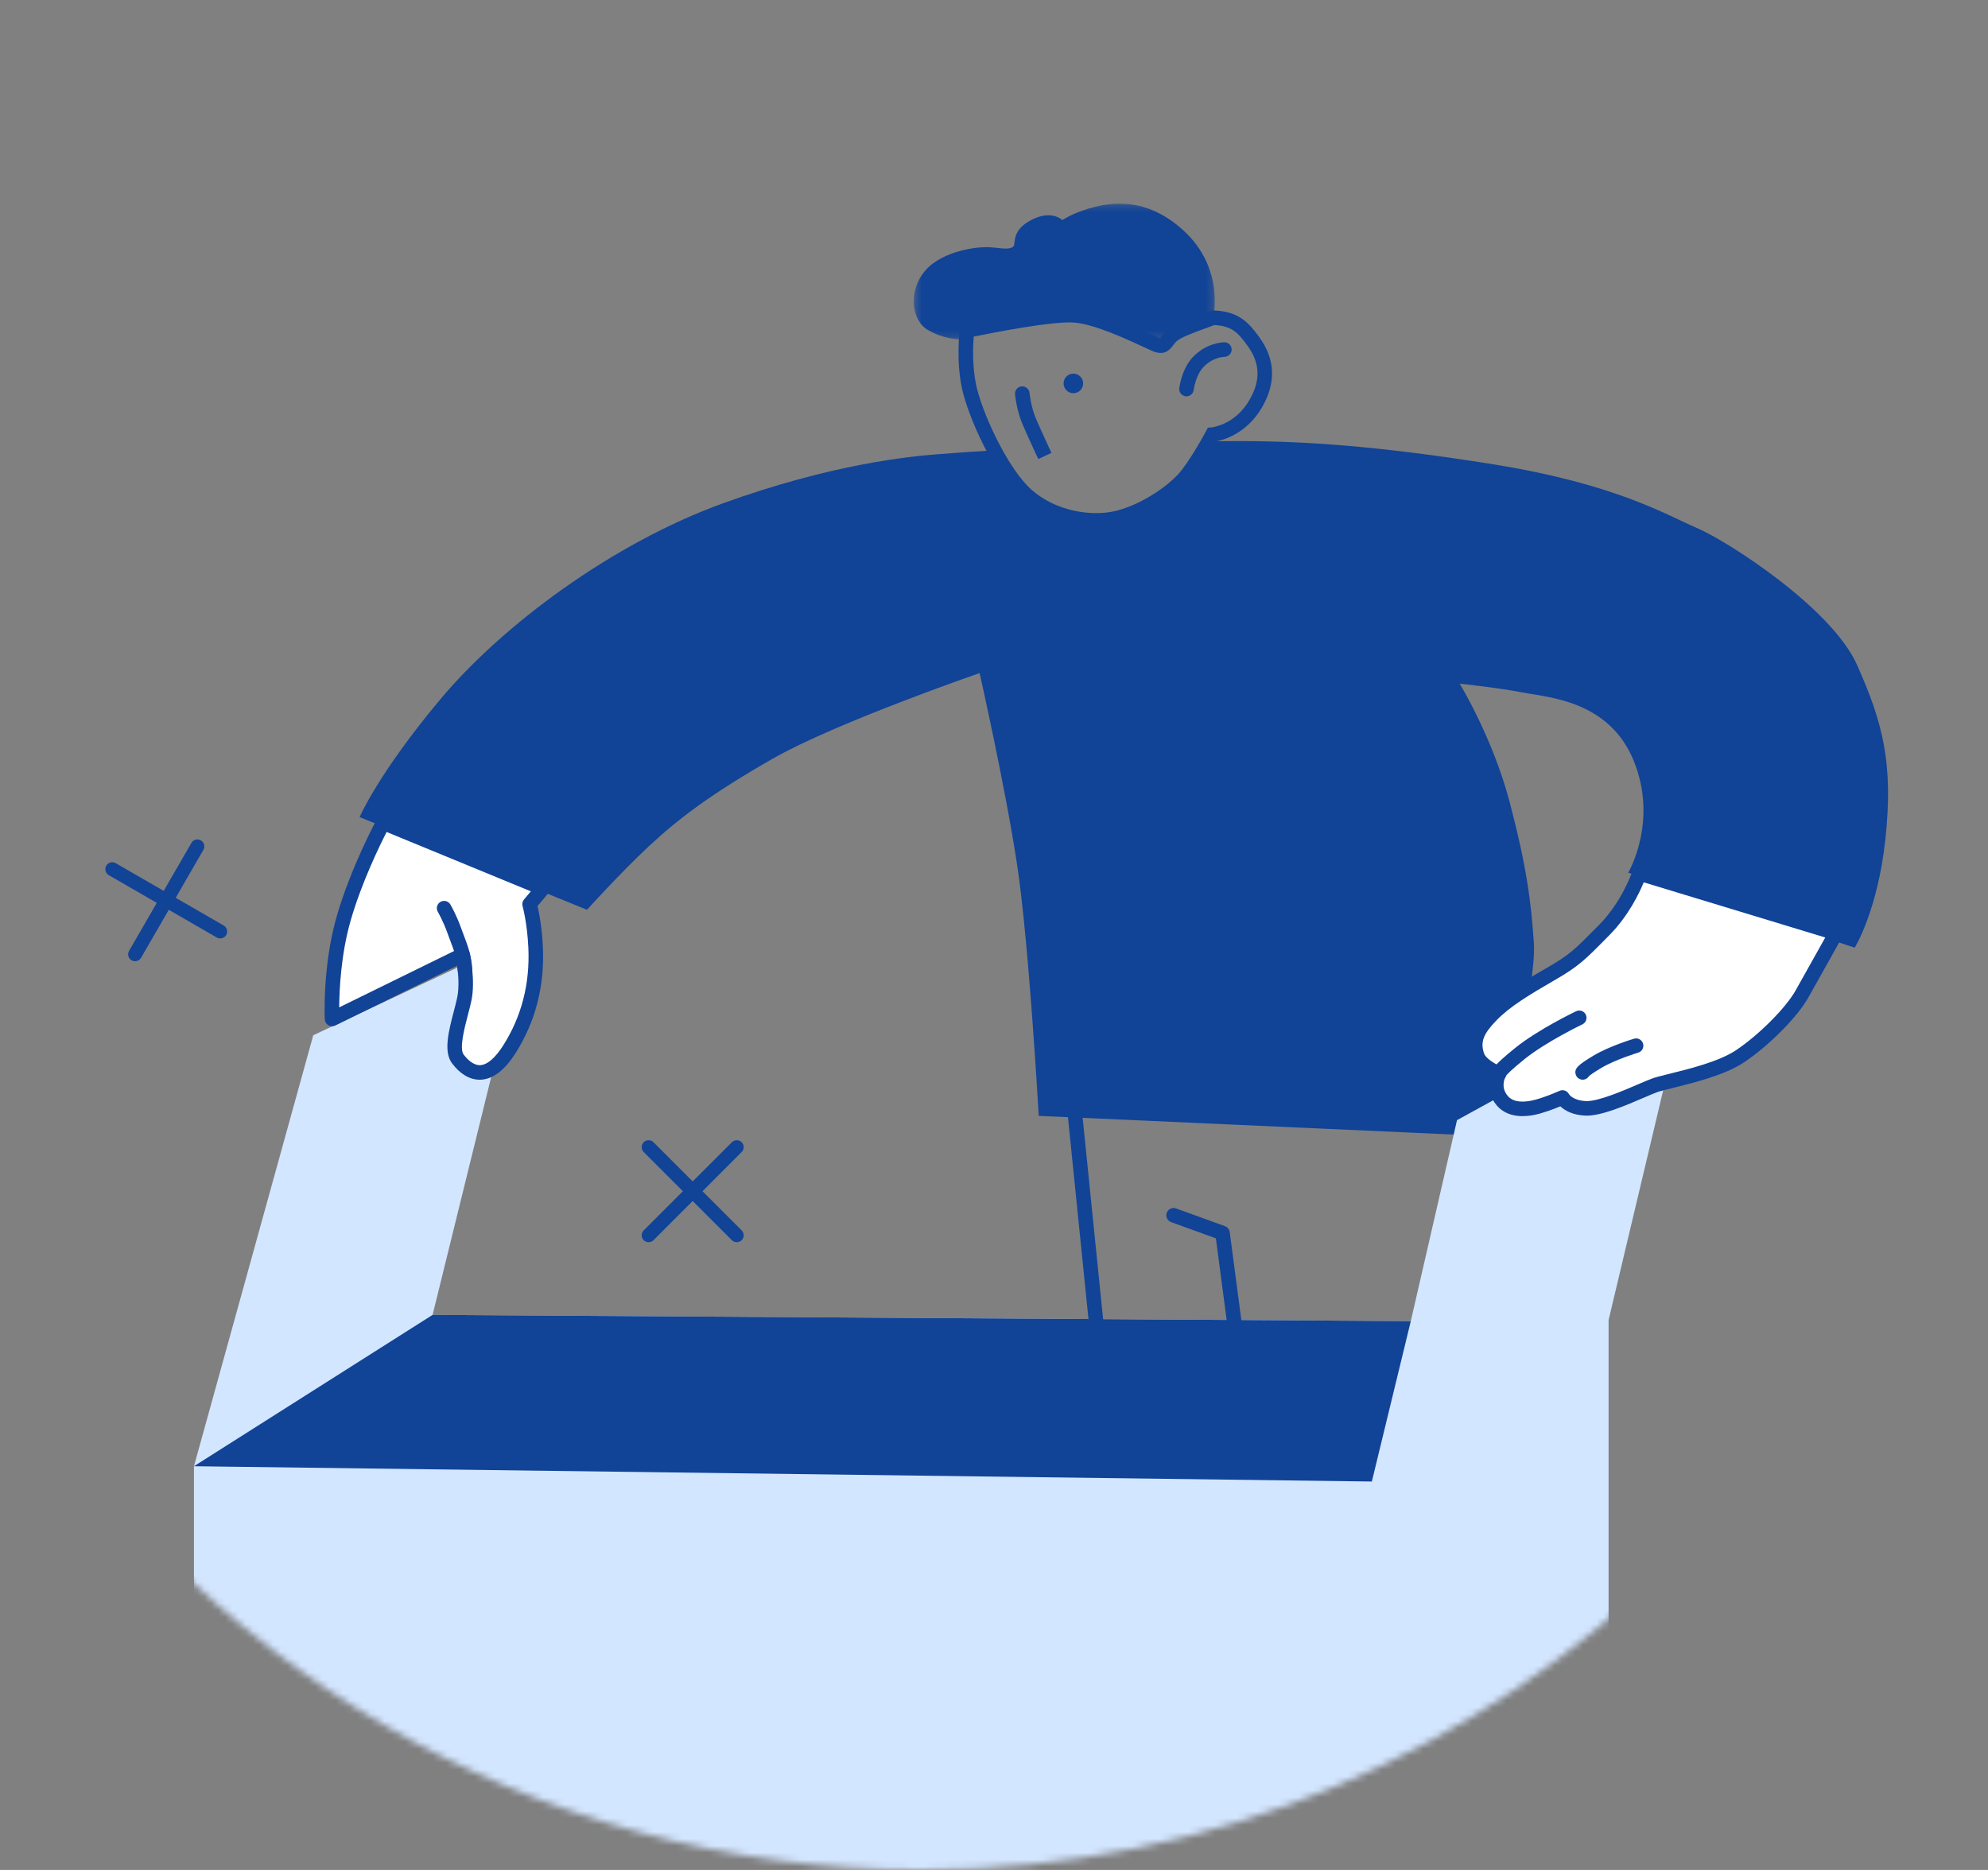 <svg xmlns="http://www.w3.org/2000/svg" xmlns:xlink="http://www.w3.org/1999/xlink" width="287" height="270" viewBox="0 0 287 270">
    <rect x="0" y="0" width="287" height="270" fill="#808080" stroke="none"/>
    <defs>
        <path id="nccpkr6nua" d="M133 270c85.052 0 154-68.948 154-154S285.308 0 133.333 0C12.889 0 .214 4.306.214 109v85.048C26.988 239.5 76.432 270 133 270z"/>
        <path id="f0706xdtnc" d="M0.319 0.211L43.782 0.211 43.782 19.809 0.319 19.809z"/>
    </defs>
    <g fill="none" fill-rule="evenodd">
        <g>
            <g transform="translate(-817 -321) translate(817 321)">
                <mask id="2cy7768u3b" fill="#fff">
                    <use xlink:href="#nccpkr6nua"/>
                </mask>
                <g mask="url(#2cy7768u3b)">
                    <g>
                        <path fill="#114397" d="M121.957 132.12s-1.397-24.828-3.105-36.157c-1.707-11.329-5.43-27.779-5.43-27.779S92.644 75.362 83.567 80.54c-9.08 5.18-13.734 8.788-17.808 12.571-4.074 3.783-9.02 9.253-9.02 9.253L23.917 88.98s2.677-6.286 11.64-16.994c8.96-10.708 24.848-22.521 40.735-28.282 15.887-5.763 27.234-6.81 30.9-7.101 3.668-.29 7.449-.524 7.449-.524l8.266 7.973 6.458 1.455 6.518-.814 7.392-5.296 3.142-4.656s3.899-.116 8.729 0c4.83.117 14.84.466 32.53 3.318 17.692 2.852 24.965 7.332 29.332 9.194 4.363 1.863 19.436 11.523 23.102 19.787 3.667 8.263 5.259 14.091 4.074 25.14-1.106 10.3-4.424 15.653-4.424 15.653L207.056 97.01s4.365-7.332.815-16.12c-3.55-8.787-12.453-9.195-16.002-9.893-3.552-.699-9.138-1.28-9.138-1.28s4.771 7.798 7.216 17.108c2.445 9.311 3.085 14.316 3.493 20.369.407 6.052-4.774 27.932-4.774 27.932l-66.71-3.005z" transform="translate(28 29)"/>
                        <path fill="#D3E6FF" d="M47.952 106.048L17.225 120.481 0.001 182.71 0.001 321.188 170.394 321.188 204.225 299.565 204.225 161.605 215.398 114.584 182.343 132.739 175.672 161.759 34.451 160.856z" transform="translate(28 29)"/>
                        <path fill="#114397" d="M112.566 19.607c-.102 1.325-.223 4.219.347 6.946.837 4.014 4.584 12.163 8.043 15.195 3.66 3.208 8.84 3.82 12.097 3.029 3.449-.836 7.122-3.263 8.967-5.227 1.686-1.796 4.063-6.248 4.087-6.293l.266-.5.566-.053c.131-.012 3.351-.382 5.415-3.907 1.676-2.86 1.585-5.378-.289-7.925-1.338-1.822-2.175-2.8-4.751-2.94l-1.02.378c-2.52.926-3.907 1.439-4.512 2.042-.183.183-.316.364-.436.522-.6.787-1.325 1.503-2.978.81-.26-.107-.683-.304-1.225-.558-2.314-1.08-7.126-3.329-10.09-3.553-3.101-.24-11.86 1.495-14.487 2.034m17.641 27.587c-3.46 0-7.484-1.104-10.634-3.867-3.903-3.421-7.832-12.104-8.717-16.344-.84-4.026-.326-8.202-.303-8.378l.093-.74.727-.155c.486-.103 11.89-2.523 15.838-2.231 3.346.253 8.207 2.524 10.82 3.745.508.238.902.421 1.143.522.216.09.324.11.363.115-.048-.017.059-.156.137-.26.17-.223.365-.475.624-.734.93-.93 2.38-1.465 5.269-2.527l1.414-.522.207.007c3.6.131 4.994 1.659 6.57 3.803 2.363 3.216 2.502 6.659.409 10.232-2.083 3.556-5.172 4.565-6.454 4.84-.68 1.235-2.61 4.635-4.161 6.287-1.996 2.125-5.978 4.855-10.004 5.83-1.004.244-2.14.377-3.34.377" transform="translate(28 29)"/>
                        <g transform="translate(28 29) translate(103.6 .189)">
                            <mask id="fa7anxhurd" fill="#fff">
                                <use xlink:href="#f0706xdtnc"/>
                            </mask>
                            <path fill="#114397" d="M43.55 16.685s1.726-7.04-4.248-12.55C33.327-1.372 27.662.334 25.492.955c-2.173.621-3.726 1.63-3.726 1.63s-1.553-1.553-4.5 0c-2.95 1.552-2.172 3.414-2.562 3.802-.387.387-1.008.387-3.025.154s-7.217.466-9.7 3.337c-2.483 2.87-2.017 7.139.31 8.535 2.328 1.397 4.58 1.397 4.58 1.397l4.243-1.889 14.223-1.607 7.802 3.277 3.605.219 6.808-3.124z" mask="url(#fa7anxhurd)"/>
                        </g>
                        <path fill="#FFF" d="M208.667 97.11s-1.512 4.578-5.045 8.147c-3.529 3.57-4.228 4.346-7.72 6.363-3.49 2.017-6.555 3.84-8.612 5.975-2.055 2.134-2.736 3.608-2.075 5.746.51 1.655 3.2 2.672 3.2 2.672s-.907 1.547-.004 3.236c1.03 1.916 2.992 2.041 4.738 1.73 1.746-.31 4.423-1.513 4.423-1.513s.737 1.468 3.374 1.568c2.639.1 8.225-2.732 10.011-3.352 1.784-.62 8.728-1.824 12.22-4.15 3.49-2.329 7.45-6.326 8.962-9.003 1.513-2.677 4.921-8.79 4.921-8.79l-28.393-8.629z" transform="translate(28 29)"/>
                        <path fill="#114397" d="M209.3 98.4c-.655 1.59-2.22 4.855-4.93 7.596l-.445.45c-3.18 3.218-4.035 4.083-7.497 6.084-3.577 2.066-6.465 3.805-8.382 5.793-1.904 1.977-2.332 3.077-1.827 4.708.268.873 1.847 1.725 2.57 2 .29.112.515.344.617.635.102.291.073.613-.086.88-.016.033-.585 1.08.017 2.207.388.72 1.178 1.628 3.629 1.193 1.596-.283 4.15-1.425 4.175-1.438.51-.232 1.116-.017 1.369.487.008.01.561.917 2.477.99 1.731.067 5.364-1.502 7.54-2.439.875-.376 1.611-.69 2.085-.855.51-.178 1.332-.38 2.373-.638 2.858-.706 7.176-1.774 9.61-3.395 3.313-2.21 7.185-6.088 8.629-8.644 1.107-1.959 3.227-5.753 4.285-7.65L209.3 98.4zm-17.495 33.757c-2.457 0-3.697-1.253-4.319-2.413-.652-1.218-.583-2.38-.387-3.18-.994-.523-2.45-1.501-2.887-2.914-.851-2.758.257-4.64 2.322-6.784 2.107-2.187 5.122-4.004 8.844-6.155 3.217-1.859 3.954-2.604 7.053-5.741l.446-.45c3.305-3.341 4.778-7.695 4.793-7.74.18-.54.759-.84 1.302-.675l28.394 8.628c.305.093.548.317.667.612.12.294.1.627-.056.905 0 0-3.41 6.118-4.923 8.797-1.61 2.844-5.691 6.954-9.295 9.358-2.738 1.824-7.27 2.945-10.27 3.686-.951.235-1.77.438-2.187.584-.444.152-1.129.45-1.945.8-2.639 1.136-6.22 2.689-8.45 2.609-1.908-.073-3.03-.762-3.644-1.343-.957.395-2.646 1.045-3.93 1.273-.556.1-1.063.143-1.528.143z" transform="translate(28 29)"/>
                        <path fill="#114397" d="M189.268 125.4c.08.11.135.23.166.355-.028-.116-.082-.238-.166-.356m-.85 1.665c-.325 0-.643-.15-.85-.43-.657-.897-.06-1.707 3.19-4.332 3.277-2.647 8.556-5.184 8.78-5.29.525-.25 1.15-.028 1.4.494s.028 1.15-.496 1.4c-.051.025-5.28 2.54-8.363 5.029-1.948 1.573-2.513 2.205-2.663 2.397-.064.204-.193.392-.38.529s-.404.203-.618.203M201.492 125.532c.028.092.043.186.047.278-.002-.086-.018-.18-.047-.278m-1.003 1.365c-.443 0-.856-.284-1-.731-.28-.88.366-1.434 2.59-2.762 2.288-1.365 5.675-2.382 5.818-2.424.56-.17 1.14.152 1.306.707.165.556-.151 1.14-.707 1.305-.034.01-3.282.986-5.34 2.215-1.213.725-1.635 1.06-1.762 1.175-.128.214-.33.383-.584.464-.108.034-.216.05-.32.05" transform="translate(28 29)"/>
                        <path fill="#FFF" d="M27.327 89.793s-3.667 6.75-5.702 13.792c-2.037 7.041-1.689 14.548-1.689 14.548l18.856-9.253s.814 3.667.232 6.402c-.582 2.735-2.153 6.984-.931 8.612 1.222 1.63 4.017 4.016 7.45-1.396 3.432-5.412 3.956-10.849 3.782-14.678-.175-3.827-.873-6.273-.873-6.273l1.92-2.27-23.045-9.484z" transform="translate(28 29)"/>
                        <path fill="#114397" d="M38.792 107.83c.155 0 .31.034.455.104.29.14.5.405.57.718.034.16.856 3.923.235 6.85-.13.612-.31 1.303-.499 2.022-.505 1.94-1.27 4.874-.619 5.74.441.59 1.32 1.556 2.383 1.535 1.02-.041 2.176-1.03 3.338-2.863 2.639-4.16 3.857-8.892 3.622-14.068-.167-3.641-.828-6.01-.835-6.034-.095-.336-.017-.698.209-.964l.988-1.17-20.825-8.571c-1.023 2.003-3.612 7.32-5.181 12.748-1.409 4.868-1.645 10.027-1.666 12.58l17.361-8.519c.147-.072.305-.107.464-.107m2.457 19.069c-1.45 0-2.828-.82-3.996-2.376-1.257-1.676-.482-4.652.269-7.53.179-.686.351-1.344.476-1.931.322-1.515.168-3.385-.003-4.621L20.4 119.075c-.32.157-.693.14-.998-.039-.304-.18-.497-.501-.514-.854-.016-.313-.333-7.761 1.727-14.889 2.046-7.07 5.637-13.721 5.79-14.001.254-.472.823-.676 1.322-.47l23.046 9.486c.31.127.54.395.619.72.08.327 0 .671-.217.928l-1.573 1.859c.222.952.64 3.071.772 5.958.256 5.616-1.071 10.758-3.945 15.287-1.571 2.476-3.264 3.767-5.03 3.837l-.15.003" transform="translate(28 29)"/>
                        <path fill="#FFF" d="M36.115 102.13s.814 1.397 1.454 3.2c.641 1.805 1.446 3.428 1.553 5.699" transform="translate(28 29)"/>
                        <path fill="#114397" d="M39.122 112.08c-.557 0-1.02-.44-1.049-1-.078-1.655-.57-2.949-1.092-4.318-.136-.357-.271-.715-.4-1.08-.598-1.682-1.367-3.01-1.374-3.023-.29-.502-.121-1.144.38-1.435.5-.292 1.142-.124 1.435.378.035.06.872 1.502 1.537 3.378.125.35.255.693.385 1.034.557 1.465 1.134 2.977 1.228 4.965.026.58-.42 1.07-1 1.099l-.05.001M34.451 160.856L0 182.71 170.048 184.918 175.671 161.759zM121.894 37.281s-1.445-3.084-2.265-4.998c-.871-2.03-1.082-4.259-1.09-4.354-.053-.577.373-1.086.95-1.14.565-.047 1.088.371 1.142.95.002.02.192 2 .928 3.717.81 1.888 2.233 4.93 2.235 4.933l-1.9.892zM128.37 26.363c0 .78-.632 1.412-1.414 1.412-.778 0-1.412-.633-1.412-1.412 0-.782.634-1.413 1.412-1.413.782 0 1.414.631 1.414 1.413M143.292 28.223c-.04 0-.084-.001-.126-.007-.574-.068-.986-.588-.919-1.163.014-.112.338-2.758 1.945-4.476 1.994-2.13 4.465-2.154 4.568-2.154.58 0 1.05.47 1.05 1.05 0 .58-.47 1.05-1.05 1.05-.06 0-1.683.044-3.035 1.49-1.127 1.206-1.39 3.265-1.392 3.285-.065.533-.518.925-1.041.925" transform="translate(28 29)"/>
                        <path fill="#FFF" d="M126.957 129.598L130.564 165.096" transform="translate(28 29)"/>
                        <path fill="#114397" d="M130.563 166.147c-.532 0-.988-.404-1.043-.944l-3.608-35.5c-.058-.577.362-1.092.938-1.15.593-.051 1.094.36 1.151.939l3.608 35.498c.059.577-.361 1.092-.938 1.151-.036.004-.073.006-.108.006M150.66 166.535c-.518 0-.97-.384-1.04-.911l-2.088-15.82-6.462-2.343c-.545-.197-.826-.8-.629-1.345.197-.545.798-.826 1.345-.629l7.06 2.56c.369.134.632.463.682.85l2.173 16.45c.077.576-.327 1.103-.901 1.178-.05.007-.094.01-.14.01" transform="translate(28 29)"/>
                    </g>
                </g>
                <path fill="#114397" d="M24 120c.552 0 1 .448 1 1v7.999l8 .001c.552 0 1 .448 1 1s-.448 1-1 1l-8-.001V139c0 .552-.448 1-1 1s-1-.448-1-1v-8.001L15 131c-.552 0-1-.448-1-1s.448-1 1-1l8-.001V121c0-.552.448-1 1-1z" mask="url(#2cy7768u3b)" transform="rotate(120 24 130)"/>
                <rect width="20" height="2" x="3" y="155" fill="#114397" mask="url(#2cy7768u3b)" rx="1" transform="rotate(13 13 156)"/>
                <path fill="#114397" d="M100 162c.552 0 1 .448 1 1v7.999l8 .001c.552 0 1 .448 1 1s-.448 1-1 1l-8-.001V181c0 .552-.448 1-1 1s-1-.448-1-1v-8.001L91 173c-.552 0-1-.448-1-1s.448-1 1-1l8-.001V163c0-.552.448-1 1-1z" mask="url(#2cy7768u3b)" transform="rotate(135 100 172)"/>
            </g>
        </g>
    </g>
</svg>

